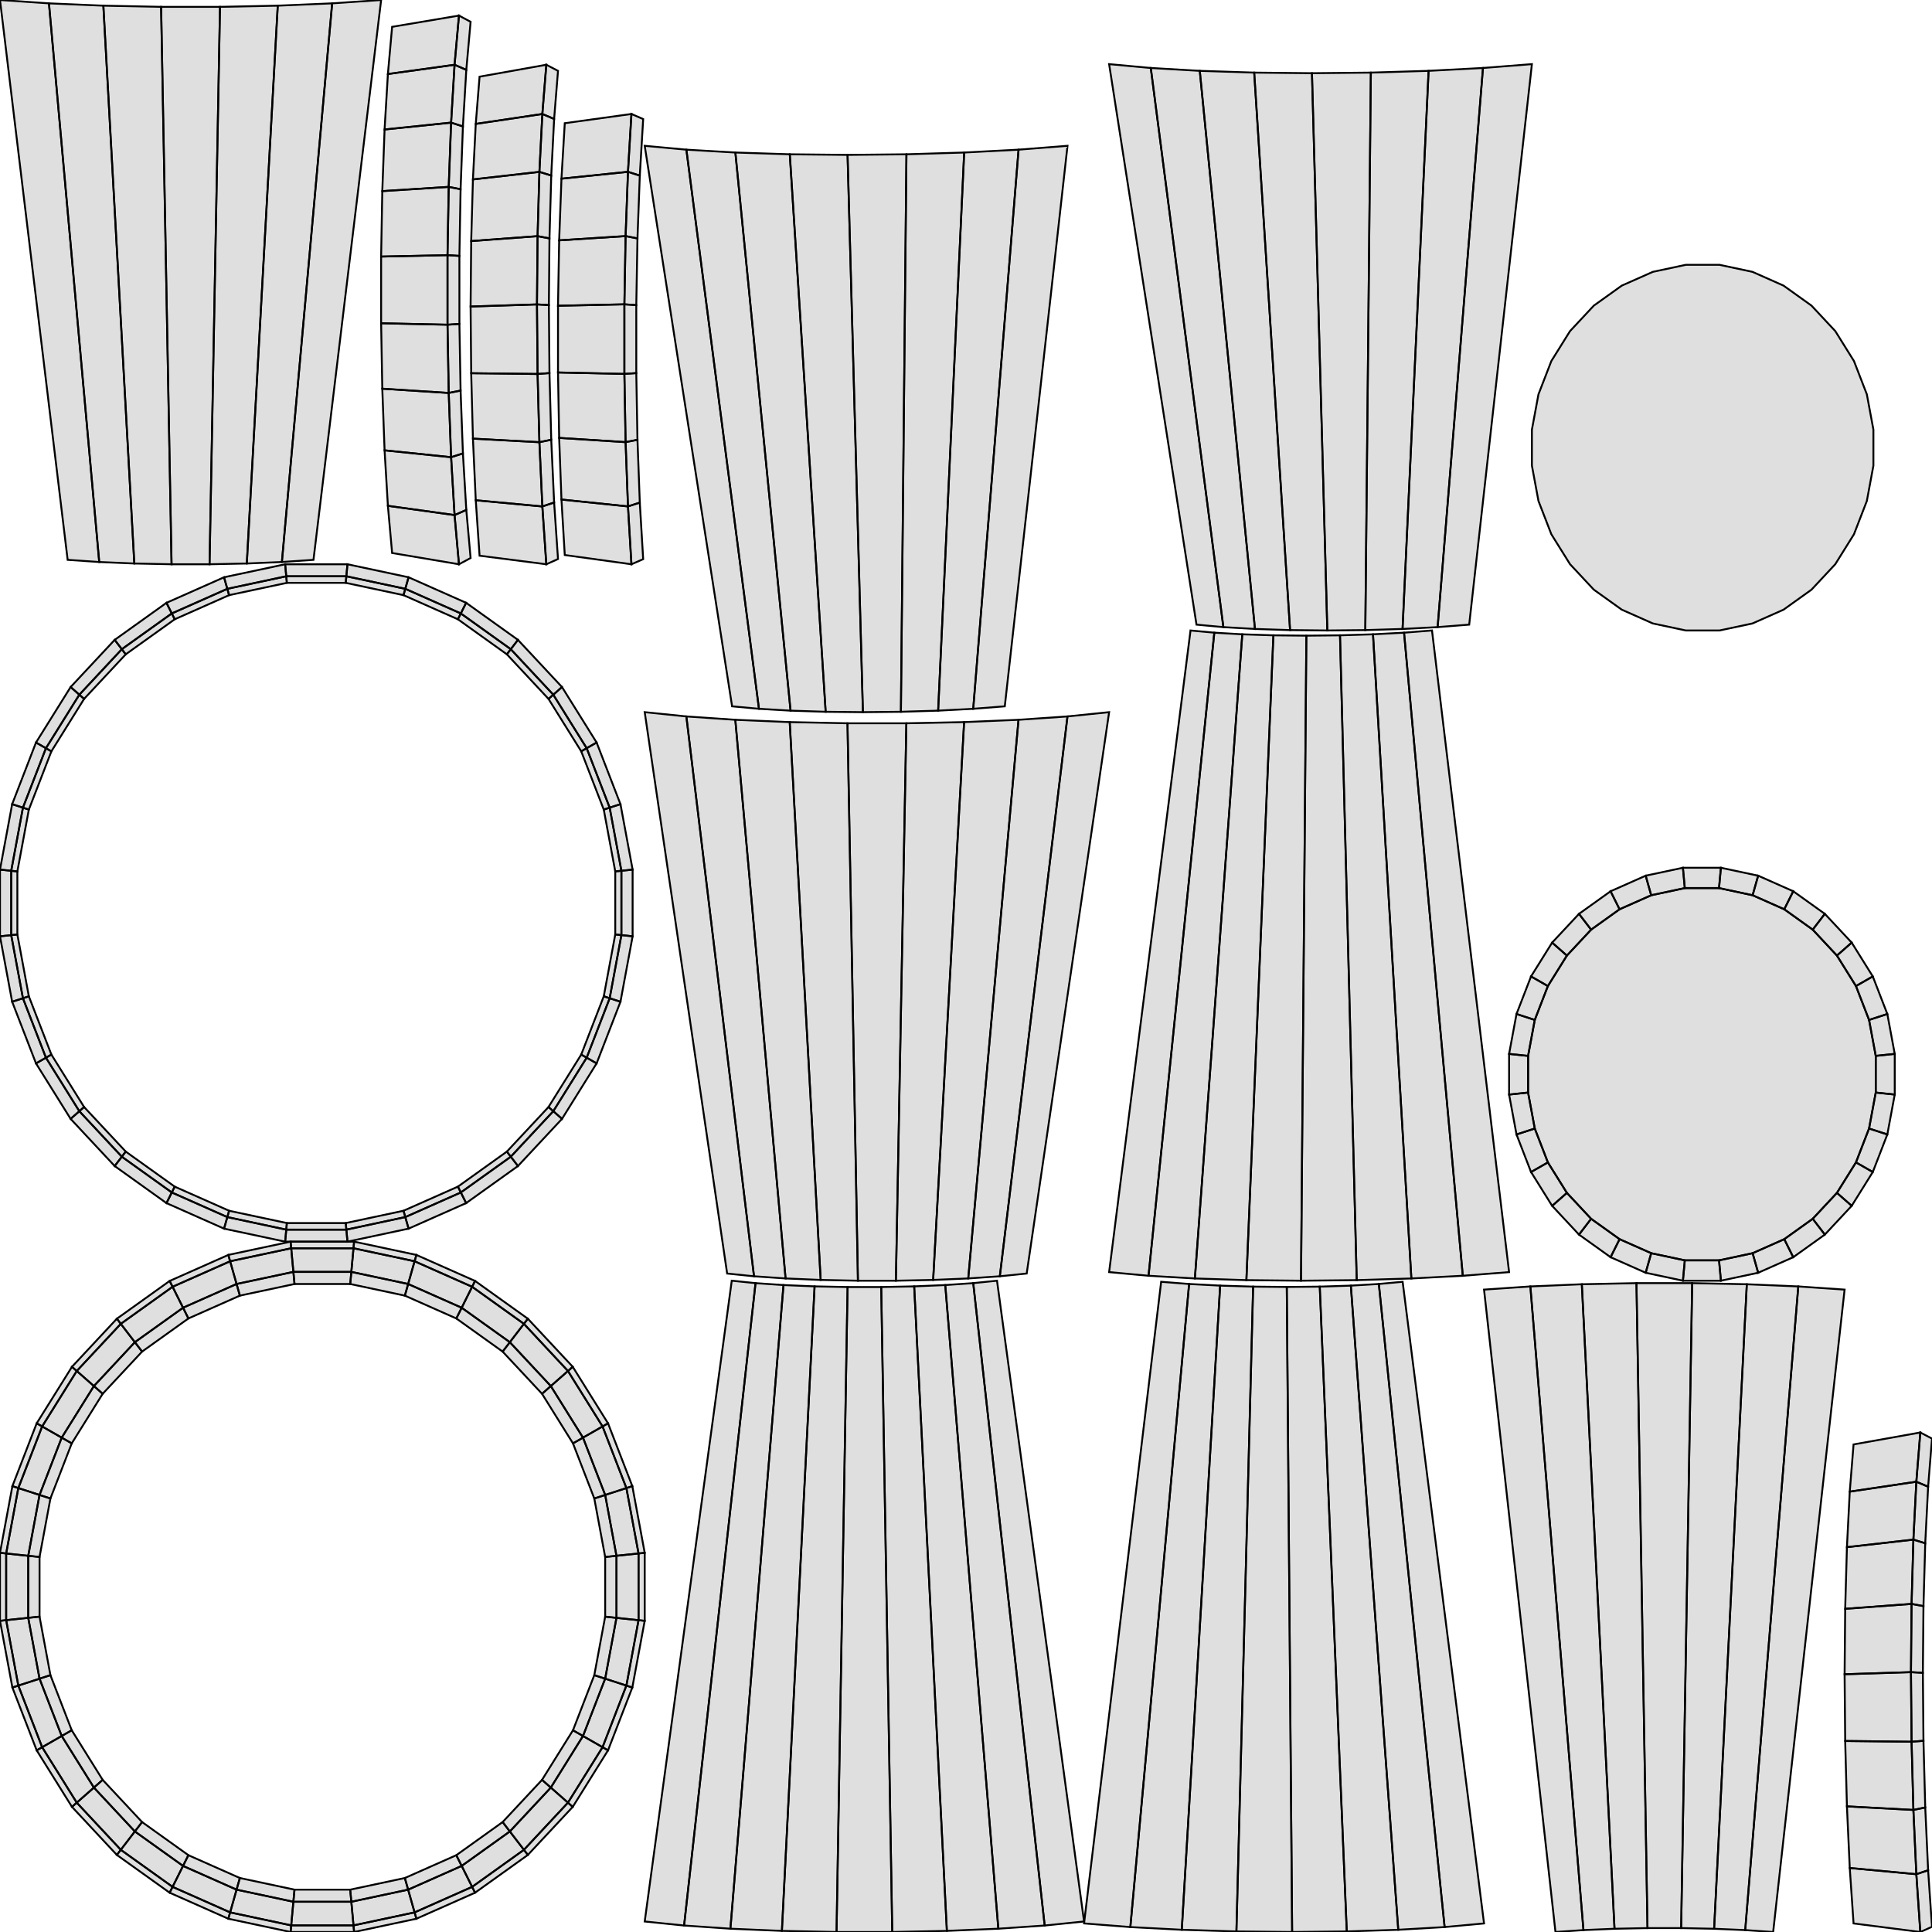 <?xml version="1.0" standalone="no"?>
<!DOCTYPE svg PUBLIC "-//W3C//DTD SVG 1.1//EN" 
  "http://www.w3.org/Graphics/SVG/1.1/DTD/svg11.dtd">
<svg width="1024" height="1024" viewBox="0 0 1024 1024"
     xmlns="http://www.w3.org/2000/svg" version="1.1">
<desc>'flowerpot.blend', Cylinder, (Blender 2.71 (sub 0))</desc>
<polygon stroke="black" stroke-width="1" fill="grey" fill-opacity="0.25" points="363.780,379.727 399.636,676.455 416.374,677.602 389.731,381.505 " />
<polygon stroke="black" stroke-width="1" fill="grey" fill-opacity="0.25" points="449.178,383.355 454.718,678.795 474.849,678.795 480.389,383.355 " />
<polygon stroke="black" stroke-width="1" fill="grey" fill-opacity="0.25" points="480.389,383.355 474.849,678.795 494.594,678.393 511.001,382.731 " />
<polygon stroke="black" stroke-width="1" fill="grey" fill-opacity="0.25" points="511.001,382.731 494.594,678.393 513.193,677.602 539.836,381.505 " />
<polygon stroke="black" stroke-width="1" fill="grey" fill-opacity="0.25" points="539.836,381.505 513.193,677.602 529.931,676.455 565.787,379.727 " />
<polygon stroke="black" stroke-width="1" fill="grey" fill-opacity="0.25" points="565.787,379.727 529.931,676.455 544.166,674.995 587.857,377.463 " />
<polygon stroke="black" stroke-width="1" fill="grey" fill-opacity="0.25" points="0.000,0.000 35.856,296.728 52.594,297.876 25.951,1.779 " />
<polygon stroke="black" stroke-width="1" fill="grey" fill-opacity="0.25" points="25.951,1.779 52.594,297.876 71.193,298.666 54.786,3.004 " />
<polygon stroke="black" stroke-width="1" fill="grey" fill-opacity="0.25" points="54.786,3.004 71.193,298.666 90.938,299.069 85.398,3.629 " />
<polygon stroke="black" stroke-width="1" fill="grey" fill-opacity="0.25" points="85.398,3.629 90.938,299.069 111.069,299.069 116.609,3.629 " />
<polygon stroke="black" stroke-width="1" fill="grey" fill-opacity="0.25" points="116.609,3.629 111.069,299.069 130.814,298.666 147.220,3.004 " />
<polygon stroke="black" stroke-width="1" fill="grey" fill-opacity="0.25" points="147.220,3.004 130.814,298.666 149.413,297.876 176.056,1.779 " />
<polygon stroke="black" stroke-width="1" fill="grey" fill-opacity="0.25" points="176.056,1.779 149.413,297.876 166.151,296.728 202.007,0.000 " />
<polygon stroke="black" stroke-width="1" fill="grey" fill-opacity="0.25" points="341.711,77.285 388.021,374.362 402.268,375.679 363.799,79.326 " />
<polygon stroke="black" stroke-width="1" fill="grey" fill-opacity="0.25" points="363.799,79.326 402.268,375.679 419.016,376.657 389.765,80.842 " />
<polygon stroke="black" stroke-width="1" fill="grey" fill-opacity="0.25" points="389.765,80.842 419.016,376.657 437.621,377.259 418.610,81.776 " />
<polygon stroke="black" stroke-width="1" fill="grey" fill-opacity="0.25" points="418.610,81.776 437.621,377.259 457.368,377.463 449.225,82.091 " />
<polygon stroke="black" stroke-width="1" fill="grey" fill-opacity="0.25" points="449.225,82.091 457.368,377.463 477.499,377.259 480.435,81.776 " />
<polygon stroke="black" stroke-width="1" fill="grey" fill-opacity="0.25" points="480.435,81.776 477.499,377.259 497.239,376.657 511.040,80.842 " />
<polygon stroke="black" stroke-width="1" fill="grey" fill-opacity="0.25" points="511.040,80.842 497.239,376.657 515.830,375.679 539.863,79.326 " />
<polygon stroke="black" stroke-width="1" fill="grey" fill-opacity="0.25" points="539.863,79.326 515.830,375.679 532.558,374.362 565.797,77.285 " />
<polygon stroke="black" stroke-width="1" fill="grey" fill-opacity="0.25" points="587.857,33.990 634.167,331.067 648.414,332.383 609.945,36.031 " />
<polygon stroke="black" stroke-width="1" fill="grey" fill-opacity="0.25" points="609.945,36.031 648.414,332.383 665.162,333.362 635.911,37.547 " />
<polygon stroke="black" stroke-width="1" fill="grey" fill-opacity="0.25" points="635.911,37.547 665.162,333.362 683.767,333.964 664.756,38.481 " />
<polygon stroke="black" stroke-width="1" fill="grey" fill-opacity="0.25" points="664.756,38.481 683.767,333.964 703.514,334.167 695.371,38.796 " />
<polygon stroke="black" stroke-width="1" fill="grey" fill-opacity="0.25" points="695.371,38.796 703.514,334.167 723.645,333.964 726.581,38.481 " />
<polygon stroke="black" stroke-width="1" fill="grey" fill-opacity="0.25" points="726.581,38.481 723.645,333.964 743.385,333.362 757.186,37.547 " />
<polygon stroke="black" stroke-width="1" fill="grey" fill-opacity="0.25" points="757.186,37.547 743.385,333.362 761.976,332.383 786.009,36.031 " />
<polygon stroke="black" stroke-width="1" fill="grey" fill-opacity="0.25" points="786.009,36.031 761.976,332.383 778.704,331.067 811.943,33.990 " />
<polygon stroke="black" stroke-width="1" fill="grey" fill-opacity="0.25" points="341.711,377.463 385.401,674.995 399.636,676.455 363.780,379.727 " />
<polygon stroke="black" stroke-width="1" fill="grey" fill-opacity="0.25" points="418.567,382.731 434.973,678.392 454.718,678.795 449.178,383.355 " />
<polygon stroke="black" stroke-width="1" fill="grey" fill-opacity="0.25" points="928.925,664.228 945.692,656.791 960.783,645.994 973.616,632.253 983.699,616.094 990.644,598.140 994.185,579.080 994.185,559.646 990.644,540.586 983.699,522.631 973.616,506.473 960.783,492.731 945.692,481.934 928.925,474.497 911.125,470.706 892.976,470.706 875.175,474.497 858.408,481.934 843.318,492.731 830.484,506.473 820.401,522.631 813.456,540.586 809.915,559.646 809.915,579.080 813.456,598.140 820.401,616.094 830.484,632.253 843.318,645.994 858.408,656.791 875.175,664.228 892.976,668.019 911.125,668.019 " />
<polygon stroke="black" stroke-width="1" fill="grey" fill-opacity="0.25" points="341.711,1018.425 362.589,1020.567 400.453,680.089 387.847,678.795 " />
<polygon stroke="black" stroke-width="1" fill="grey" fill-opacity="0.25" points="332.006,893.396 338.447,858.725 326.740,857.491 320.749,889.739 " />
<polygon stroke="black" stroke-width="1" fill="grey" fill-opacity="0.25" points="867.359,680.088 838.399,680.679 855.725,1022.284 873.209,1021.927 " />
<polygon stroke="black" stroke-width="1" fill="grey" fill-opacity="0.25" points="362.589,1020.567 387.140,1022.250 415.275,681.104 400.453,680.089 " />
<polygon stroke="black" stroke-width="1" fill="grey" fill-opacity="0.25" points="599.109,1021.384 626.377,1022.818 646.712,681.404 630.249,680.538 " />
<polygon stroke="black" stroke-width="1" fill="grey" fill-opacity="0.25" points="587.857,674.248 608.753,676.179 643.615,335.333 630.999,334.167 " />
<polygon stroke="black" stroke-width="1" fill="grey" fill-opacity="0.25" points="684.856,1024.000 713.820,1023.702 699.505,681.937 682.018,682.117 " />
<polygon stroke="black" stroke-width="1" fill="grey" fill-opacity="0.25" points="660.606,678.497 689.570,678.795 692.408,336.913 674.921,336.733 " />
<polygon stroke="black" stroke-width="1" fill="grey" fill-opacity="0.25" points="472.906,1024.000 501.866,1023.409 484.540,681.804 467.056,682.161 " />
<polygon stroke="black" stroke-width="1" fill="grey" fill-opacity="0.25" points="765.673,1021.383 786.569,1019.453 743.427,679.372 730.811,680.538 " />
<polygon stroke="black" stroke-width="1" fill="grey" fill-opacity="0.25" points="748.049,677.614 775.317,676.179 744.177,335.333 727.714,336.199 " />
<polygon stroke="black" stroke-width="1" fill="grey" fill-opacity="0.25" points="925.846,680.679 896.886,680.088 891.036,1021.927 908.520,1022.284 " />
<polygon stroke="black" stroke-width="1" fill="grey" fill-opacity="0.25" points="553.696,1020.567 574.575,1018.425 528.438,678.795 515.833,680.089 " />
<polygon stroke="black" stroke-width="1" fill="grey" fill-opacity="0.25" points="838.399,680.679 811.120,681.838 839.255,1022.984 855.725,1022.284 " />
<polygon stroke="black" stroke-width="1" fill="grey" fill-opacity="0.25" points="626.377,1022.818 655.330,1023.702 664.192,681.937 646.712,681.404 " />
<polygon stroke="black" stroke-width="1" fill="grey" fill-opacity="0.25" points="608.753,676.179 633.318,677.614 658.446,336.199 643.615,335.333 " />
<polygon stroke="black" stroke-width="1" fill="grey" fill-opacity="0.25" points="713.820,1023.702 741.108,1022.818 715.980,681.404 699.505,681.937 " />
<polygon stroke="black" stroke-width="1" fill="grey" fill-opacity="0.25" points="689.570,678.795 719.096,678.497 710.234,336.733 692.408,336.913 " />
<polygon stroke="black" stroke-width="1" fill="grey" fill-opacity="0.25" points="501.866,1023.409 529.145,1022.250 501.010,681.104 484.540,681.804 " />
<polygon stroke="black" stroke-width="1" fill="grey" fill-opacity="0.25" points="977.676,683.521 953.125,681.839 924.990,1022.984 939.812,1024.000 " />
<polygon stroke="black" stroke-width="1" fill="grey" fill-opacity="0.25" points="775.317,676.179 799.852,674.248 758.990,334.167 744.177,335.333 " />
<polygon stroke="black" stroke-width="1" fill="grey" fill-opacity="0.25" points="896.886,680.088 867.359,680.088 873.209,1021.927 891.036,1021.927 " />
<polygon stroke="black" stroke-width="1" fill="grey" fill-opacity="0.25" points="574.575,1019.453 599.109,1021.384 630.249,680.538 615.436,679.372 " />
<polygon stroke="black" stroke-width="1" fill="grey" fill-opacity="0.25" points="338.447,823.376 332.006,788.706 320.749,792.362 326.740,824.611 " />
<polygon stroke="black" stroke-width="1" fill="grey" fill-opacity="0.25" points="811.120,681.838 786.569,683.521 824.432,1024.000 839.255,1022.984 " />
<polygon stroke="black" stroke-width="1" fill="grey" fill-opacity="0.25" points="655.330,1023.702 684.856,1024.000 682.018,682.117 664.192,681.937 " />
<polygon stroke="black" stroke-width="1" fill="grey" fill-opacity="0.25" points="633.318,677.614 660.606,678.497 674.921,336.733 658.446,336.199 " />
<polygon stroke="black" stroke-width="1" fill="grey" fill-opacity="0.25" points="443.379,1024.000 472.906,1024.000 467.056,682.161 449.229,682.161 " />
<polygon stroke="black" stroke-width="1" fill="grey" fill-opacity="0.25" points="741.108,1022.818 765.673,1021.383 730.811,680.538 715.980,681.404 " />
<polygon stroke="black" stroke-width="1" fill="grey" fill-opacity="0.25" points="719.096,678.497 748.049,677.614 727.714,336.199 710.234,336.733 " />
<polygon stroke="black" stroke-width="1" fill="grey" fill-opacity="0.25" points="529.145,1022.250 553.696,1020.567 515.833,680.089 501.010,681.104 " />
<polygon stroke="black" stroke-width="1" fill="grey" fill-opacity="0.25" points="953.125,681.839 925.846,680.679 908.520,1022.284 924.990,1022.984 " />
<polygon stroke="black" stroke-width="1" fill="grey" fill-opacity="0.25" points="815.421,208.996 811.943,227.718 811.943,246.806 815.421,265.528 822.243,283.164 832.147,299.035 844.753,312.533 859.575,323.138 876.045,330.443 893.529,334.167 911.356,334.167 928.841,330.443 945.310,323.138 960.133,312.533 972.738,299.035 982.642,283.164 989.464,265.528 992.942,246.806 992.942,227.717 989.464,208.996 982.642,191.360 972.738,175.488 960.133,161.990 945.310,151.385 928.840,144.080 911.356,140.356 893.529,140.356 876.045,144.081 859.575,151.385 844.753,161.991 832.147,175.488 822.243,191.360 " />
<polygon stroke="black" stroke-width="1" fill="grey" fill-opacity="0.25" points="40.678,955.446 64.022,980.442 71.485,970.705 49.772,947.455 " />
<polygon stroke="black" stroke-width="1" fill="grey" fill-opacity="0.25" points="154.349,661.596 121.971,668.492 125.386,680.547 155.502,674.132 " />
<polygon stroke="black" stroke-width="1" fill="grey" fill-opacity="0.25" points="301.032,955.446 319.373,926.054 308.998,920.116 291.939,947.455 " />
<polygon stroke="black" stroke-width="1" fill="grey" fill-opacity="0.25" points="9.704,893.396 22.338,926.054 32.712,920.116 20.961,889.739 " />
<polygon stroke="black" stroke-width="1" fill="grey" fill-opacity="0.25" points="219.740,668.493 187.362,661.596 186.209,674.132 216.325,680.547 " />
<polygon stroke="black" stroke-width="1" fill="grey" fill-opacity="0.25" points="250.240,1000.081 277.689,980.442 270.226,970.705 244.694,988.972 " />
<polygon stroke="black" stroke-width="1" fill="grey" fill-opacity="0.25" points="277.689,701.659 250.240,682.020 244.695,693.129 270.226,711.397 " />
<polygon stroke="black" stroke-width="1" fill="grey" fill-opacity="0.25" points="3.264,823.376 3.264,858.725 14.971,857.491 14.971,824.611 " />
<polygon stroke="black" stroke-width="1" fill="grey" fill-opacity="0.25" points="187.362,1020.505 219.740,1013.609 216.325,1001.555 186.209,1007.969 " />
<polygon stroke="black" stroke-width="1" fill="grey" fill-opacity="0.25" points="319.373,756.047 301.032,726.655 291.939,734.646 308.998,761.985 " />
<polygon stroke="black" stroke-width="1" fill="grey" fill-opacity="0.25" points="22.338,756.047 9.704,788.706 20.962,792.362 32.712,761.985 " />
<polygon stroke="black" stroke-width="1" fill="grey" fill-opacity="0.25" points="121.971,1013.609 154.349,1020.505 155.502,1007.969 125.386,1001.555 " />
<polygon stroke="black" stroke-width="1" fill="grey" fill-opacity="0.25" points="338.447,858.725 338.447,823.376 326.740,824.611 326.740,857.491 " />
<polygon stroke="black" stroke-width="1" fill="grey" fill-opacity="0.25" points="64.022,701.659 40.679,726.655 49.772,734.646 71.485,711.396 " />
<polygon stroke="black" stroke-width="1" fill="grey" fill-opacity="0.25" points="414.419,1023.409 443.379,1024.000 449.229,682.161 431.745,681.804 " />
<polygon stroke="black" stroke-width="1" fill="grey" fill-opacity="0.25" points="64.022,980.442 91.471,1000.081 97.016,988.972 71.485,970.705 " />
<polygon stroke="black" stroke-width="1" fill="grey" fill-opacity="0.25" points="121.971,668.492 91.471,682.020 97.017,693.129 125.386,680.547 " />
<polygon stroke="black" stroke-width="1" fill="grey" fill-opacity="0.25" points="319.373,926.054 332.006,893.396 320.749,889.739 308.998,920.116 " />
<polygon stroke="black" stroke-width="1" fill="grey" fill-opacity="0.25" points="22.338,926.054 40.678,955.446 49.772,947.455 32.712,920.116 " />
<polygon stroke="black" stroke-width="1" fill="grey" fill-opacity="0.25" points="187.362,661.596 154.349,661.596 155.502,674.132 186.209,674.132 " />
<polygon stroke="black" stroke-width="1" fill="grey" fill-opacity="0.25" points="277.689,980.442 301.032,955.446 291.939,947.455 270.226,970.705 " />
<polygon stroke="black" stroke-width="1" fill="grey" fill-opacity="0.25" points="3.264,858.725 9.704,893.396 20.961,889.739 14.971,857.491 " />
<polygon stroke="black" stroke-width="1" fill="grey" fill-opacity="0.25" points="250.240,682.020 219.740,668.493 216.325,680.547 244.695,693.129 " />
<polygon stroke="black" stroke-width="1" fill="grey" fill-opacity="0.25" points="219.740,1013.609 250.240,1000.081 244.694,988.972 216.325,1001.555 " />
<polygon stroke="black" stroke-width="1" fill="grey" fill-opacity="0.25" points="301.032,726.655 277.689,701.659 270.226,711.397 291.939,734.646 " />
<polygon stroke="black" stroke-width="1" fill="grey" fill-opacity="0.25" points="9.704,788.706 3.264,823.376 14.971,824.611 20.962,792.362 " />
<polygon stroke="black" stroke-width="1" fill="grey" fill-opacity="0.25" points="154.349,1020.505 187.362,1020.505 186.209,1007.969 155.502,1007.969 " />
<polygon stroke="black" stroke-width="1" fill="grey" fill-opacity="0.25" points="332.006,788.706 319.373,756.047 308.998,761.985 320.749,792.362 " />
<polygon stroke="black" stroke-width="1" fill="grey" fill-opacity="0.25" points="40.679,726.655 22.338,756.047 32.712,761.985 49.772,734.646 " />
<polygon stroke="black" stroke-width="1" fill="grey" fill-opacity="0.25" points="91.471,1000.081 121.971,1013.609 125.386,1001.555 97.016,988.972 " />
<polygon stroke="black" stroke-width="1" fill="grey" fill-opacity="0.25" points="91.471,682.020 64.022,701.659 71.485,711.396 97.017,693.129 " />
<polygon stroke="black" stroke-width="1" fill="grey" fill-opacity="0.25" points="219.740,668.493 250.240,682.020 251.786,678.923 220.692,665.132 " />
<polygon stroke="black" stroke-width="1" fill="grey" fill-opacity="0.25" points="334.679,60.407 299.339,65.303 297.582,94.705 332.846,91.067 " />
<polygon stroke="black" stroke-width="1" fill="grey" fill-opacity="0.25" points="301.032,955.446 277.689,980.442 279.769,983.157 303.567,957.674 " />
<polygon stroke="black" stroke-width="1" fill="grey" fill-opacity="0.25" points="237.193,135.226 202.007,135.983 202.007,171.344 237.193,172.101 " />
<polygon stroke="black" stroke-width="1" fill="grey" fill-opacity="0.25" points="22.338,756.047 40.679,726.655 38.143,724.427 19.445,754.392 " />
<polygon stroke="black" stroke-width="1" fill="grey" fill-opacity="0.25" points="40.678,955.446 22.338,926.054 19.445,927.710 38.143,957.674 " />
<polygon stroke="black" stroke-width="1" fill="grey" fill-opacity="0.25" points="287.457,268.429 252.163,265.147 254.179,294.530 289.560,299.069 " />
<polygon stroke="black" stroke-width="1" fill="grey" fill-opacity="0.25" points="285.894,91.095 250.664,95.089 249.741,127.770 284.932,125.173 " />
<polygon stroke="black" stroke-width="1" fill="grey" fill-opacity="0.25" points="277.689,701.659 301.032,726.655 303.567,724.427 279.769,698.945 " />
<polygon stroke="black" stroke-width="1" fill="grey" fill-opacity="0.25" points="1013.178,923.148 977.987,922.747 978.910,957.422 1014.141,959.306 " />
<polygon stroke="black" stroke-width="1" fill="grey" fill-opacity="0.25" points="250.240,1000.081 219.740,1013.609 220.692,1016.969 251.786,1003.178 " />
<polygon stroke="black" stroke-width="1" fill="grey" fill-opacity="0.25" points="1017.806,759.252 982.425,765.575 980.409,790.601 1015.703,785.348 " />
<polygon stroke="black" stroke-width="1" fill="grey" fill-opacity="0.25" points="64.022,701.659 91.471,682.020 89.925,678.923 61.942,698.945 " />
<polygon stroke="black" stroke-width="1" fill="grey" fill-opacity="0.25" points="331.583,125.134 296.371,127.375 295.754,162.057 330.940,161.301 " />
<polygon stroke="black" stroke-width="1" fill="grey" fill-opacity="0.25" points="237.836,208.267 202.624,206.026 203.835,238.696 239.099,242.335 " />
<polygon stroke="black" stroke-width="1" fill="grey" fill-opacity="0.25" points="22.338,926.054 9.704,893.396 6.566,894.415 19.445,927.710 " />
<polygon stroke="black" stroke-width="1" fill="grey" fill-opacity="0.25" points="301.032,726.655 319.373,756.047 322.265,754.392 303.567,724.427 " />
<polygon stroke="black" stroke-width="1" fill="grey" fill-opacity="0.25" points="332.006,788.706 338.447,823.376 341.711,823.032 335.145,787.687 " />
<polygon stroke="black" stroke-width="1" fill="grey" fill-opacity="0.25" points="219.740,1013.609 187.362,1020.505 187.683,1024.000 220.692,1016.969 " />
<polygon stroke="black" stroke-width="1" fill="grey" fill-opacity="0.25" points="91.471,682.020 121.971,668.492 121.019,665.132 89.925,678.923 " />
<polygon stroke="black" stroke-width="1" fill="grey" fill-opacity="0.25" points="284.607,161.344 249.430,162.456 249.741,197.816 284.932,198.217 " />
<polygon stroke="black" stroke-width="1" fill="grey" fill-opacity="0.25" points="1015.703,993.360 980.409,990.078 982.425,1019.461 1017.806,1024.000 " />
<polygon stroke="black" stroke-width="1" fill="grey" fill-opacity="0.25" points="92.597,328.233 121.432,315.443 120.480,312.083 91.051,325.136 " />
<polygon stroke="black" stroke-width="1" fill="grey" fill-opacity="0.25" points="1014.141,816.026 978.910,820.020 977.987,852.701 1013.178,850.105 " />
<polygon stroke="black" stroke-width="1" fill="grey" fill-opacity="0.25" points="9.704,893.396 3.264,858.725 0.000,859.069 6.566,894.415 " />
<polygon stroke="black" stroke-width="1" fill="grey" fill-opacity="0.25" points="239.099,64.993 203.835,68.631 202.624,101.301 237.836,99.060 " />
<polygon stroke="black" stroke-width="1" fill="grey" fill-opacity="0.25" points="330.940,198.175 295.754,197.419 296.371,232.101 331.583,234.341 " />
<polygon stroke="black" stroke-width="1" fill="grey" fill-opacity="0.25" points="240.932,272.995 205.592,268.098 207.830,293.103 243.264,299.069 " />
<polygon stroke="black" stroke-width="1" fill="grey" fill-opacity="0.25" points="187.362,1020.505 154.349,1020.505 154.028,1024.000 187.683,1024.000 " />
<polygon stroke="black" stroke-width="1" fill="grey" fill-opacity="0.25" points="121.971,668.492 154.349,661.596 154.028,658.101 121.019,665.132 " />
<polygon stroke="black" stroke-width="1" fill="grey" fill-opacity="0.25" points="237.836,99.060 202.624,101.301 202.007,135.983 237.193,135.226 " />
<polygon stroke="black" stroke-width="1" fill="grey" fill-opacity="0.25" points="44.576,370.432 66.646,346.800 64.565,344.086 42.041,368.204 " />
<polygon stroke="black" stroke-width="1" fill="grey" fill-opacity="0.25" points="121.432,315.443 152.044,308.923 151.722,305.429 120.480,312.083 " />
<polygon stroke="black" stroke-width="1" fill="grey" fill-opacity="0.25" points="250.240,682.020 277.689,701.659 279.769,698.945 251.786,678.923 " />
<polygon stroke="black" stroke-width="1" fill="grey" fill-opacity="0.25" points="152.044,308.923 183.255,308.923 183.576,305.429 151.722,305.429 " />
<polygon stroke="black" stroke-width="1" fill="grey" fill-opacity="0.25" points="183.255,308.923 213.866,315.443 214.818,312.083 183.576,305.429 " />
<polygon stroke="black" stroke-width="1" fill="grey" fill-opacity="0.25" points="213.866,315.443 242.701,328.233 244.247,325.136 214.818,312.083 " />
<polygon stroke="black" stroke-width="1" fill="grey" fill-opacity="0.25" points="242.701,328.233 268.653,346.800 270.733,344.086 244.247,325.136 " />
<polygon stroke="black" stroke-width="1" fill="grey" fill-opacity="0.25" points="290.722,370.432 308.062,398.220 310.955,396.565 293.257,368.204 " />
<polygon stroke="black" stroke-width="1" fill="grey" fill-opacity="0.25" points="308.062,398.220 320.006,429.097 323.145,428.077 310.955,396.565 " />
<polygon stroke="black" stroke-width="1" fill="grey" fill-opacity="0.25" points="40.679,726.655 64.022,701.659 61.942,698.945 38.143,724.427 " />
<polygon stroke="black" stroke-width="1" fill="grey" fill-opacity="0.25" points="320.006,429.097 326.095,461.875 329.359,461.531 323.145,428.077 " />
<polygon stroke="black" stroke-width="1" fill="grey" fill-opacity="0.25" points="326.095,461.875 326.095,495.295 329.359,495.640 329.359,461.531 " />
<polygon stroke="black" stroke-width="1" fill="grey" fill-opacity="0.25" points="326.095,495.295 320.006,528.074 323.145,529.093 329.359,495.640 " />
<polygon stroke="black" stroke-width="1" fill="grey" fill-opacity="0.25" points="320.006,528.074 308.062,558.950 310.955,560.605 323.145,529.093 " />
<polygon stroke="black" stroke-width="1" fill="grey" fill-opacity="0.25" points="308.062,558.950 290.722,586.738 293.257,588.966 310.955,560.605 " />
<polygon stroke="black" stroke-width="1" fill="grey" fill-opacity="0.25" points="268.653,610.370 242.701,628.937 244.247,632.034 270.733,613.085 " />
<polygon stroke="black" stroke-width="1" fill="grey" fill-opacity="0.25" points="242.701,628.937 213.866,641.727 214.818,645.087 244.247,632.034 " />
<polygon stroke="black" stroke-width="1" fill="grey" fill-opacity="0.25" points="64.022,980.442 40.678,955.446 38.143,957.674 61.941,983.157 " />
<polygon stroke="black" stroke-width="1" fill="grey" fill-opacity="0.25" points="213.866,641.727 183.255,648.247 183.576,651.742 214.818,645.087 " />
<polygon stroke="black" stroke-width="1" fill="grey" fill-opacity="0.25" points="183.255,648.247 152.044,648.247 151.722,651.742 183.576,651.742 " />
<polygon stroke="black" stroke-width="1" fill="grey" fill-opacity="0.25" points="152.044,648.247 121.432,641.727 120.480,645.087 151.722,651.742 " />
<polygon stroke="black" stroke-width="1" fill="grey" fill-opacity="0.25" points="121.432,641.727 92.597,628.937 91.051,632.034 120.480,645.087 " />
<polygon stroke="black" stroke-width="1" fill="grey" fill-opacity="0.25" points="66.646,610.370 44.576,586.738 42.041,588.966 64.565,613.085 " />
<polygon stroke="black" stroke-width="1" fill="grey" fill-opacity="0.25" points="44.576,586.738 27.236,558.950 24.344,560.605 42.041,588.966 " />
<polygon stroke="black" stroke-width="1" fill="grey" fill-opacity="0.25" points="277.689,980.442 250.240,1000.081 251.786,1003.178 279.769,983.157 " />
<polygon stroke="black" stroke-width="1" fill="grey" fill-opacity="0.25" points="27.236,558.950 15.292,528.074 12.154,529.093 24.344,560.605 " />
<polygon stroke="black" stroke-width="1" fill="grey" fill-opacity="0.25" points="15.292,528.074 9.203,495.295 5.939,495.639 12.154,529.093 " />
<polygon stroke="black" stroke-width="1" fill="grey" fill-opacity="0.25" points="9.203,495.295 9.203,461.875 5.939,461.531 5.939,495.639 " />
<polygon stroke="black" stroke-width="1" fill="grey" fill-opacity="0.25" points="9.203,461.875 15.292,429.096 12.154,428.077 5.939,461.531 " />
<polygon stroke="black" stroke-width="1" fill="grey" fill-opacity="0.25" points="15.292,429.096 27.236,398.220 24.344,396.565 12.154,428.077 " />
<polygon stroke="black" stroke-width="1" fill="grey" fill-opacity="0.25" points="319.373,756.047 332.006,788.706 335.145,787.687 322.265,754.392 " />
<polygon stroke="black" stroke-width="1" fill="grey" fill-opacity="0.25" points="240.932,34.333 205.593,39.229 203.835,68.631 239.099,64.993 " />
<polygon stroke="black" stroke-width="1" fill="grey" fill-opacity="0.25" points="331.583,234.341 296.371,232.101 297.582,264.771 332.846,268.409 " />
<polygon stroke="black" stroke-width="1" fill="grey" fill-opacity="0.25" points="91.471,1000.081 64.022,980.442 61.941,983.157 89.925,1003.178 " />
<polygon stroke="black" stroke-width="1" fill="grey" fill-opacity="0.25" points="1013.178,850.105 977.987,852.701 977.676,887.387 1012.853,886.275 " />
<polygon stroke="black" stroke-width="1" fill="grey" fill-opacity="0.25" points="289.560,34.321 254.179,40.644 252.163,65.670 287.457,60.417 " />
<polygon stroke="black" stroke-width="1" fill="grey" fill-opacity="0.25" points="284.932,198.217 249.741,197.816 250.664,232.491 285.894,234.375 " />
<polygon stroke="black" stroke-width="1" fill="grey" fill-opacity="0.25" points="9.704,788.706 22.338,756.047 19.445,754.392 6.566,787.686 " />
<polygon stroke="black" stroke-width="1" fill="grey" fill-opacity="0.25" points="319.373,926.054 301.032,955.446 303.567,957.674 322.265,927.710 " />
<polygon stroke="black" stroke-width="1" fill="grey" fill-opacity="0.25" points="187.362,661.596 219.740,668.493 220.692,665.132 187.683,658.101 " />
<polygon stroke="black" stroke-width="1" fill="grey" fill-opacity="0.25" points="121.971,1013.609 91.471,1000.081 89.925,1003.178 121.019,1016.969 " />
<polygon stroke="black" stroke-width="1" fill="grey" fill-opacity="0.25" points="239.099,242.335 203.835,238.696 205.592,268.098 240.932,272.995 " />
<polygon stroke="black" stroke-width="1" fill="grey" fill-opacity="0.25" points="330.940,161.301 295.754,162.057 295.754,197.419 330.940,198.175 " />
<polygon stroke="black" stroke-width="1" fill="grey" fill-opacity="0.25" points="3.264,823.376 9.704,788.706 6.566,787.686 0.000,823.032 " />
<polygon stroke="black" stroke-width="1" fill="grey" fill-opacity="0.25" points="1015.703,785.348 980.409,790.601 978.910,820.020 1014.141,816.026 " />
<polygon stroke="black" stroke-width="1" fill="grey" fill-opacity="0.25" points="332.006,893.396 319.373,926.054 322.265,927.710 335.145,894.415 " />
<polygon stroke="black" stroke-width="1" fill="grey" fill-opacity="0.25" points="1014.141,959.306 978.910,957.422 980.409,990.078 1015.703,993.360 " />
<polygon stroke="black" stroke-width="1" fill="grey" fill-opacity="0.25" points="154.349,661.596 187.362,661.596 187.683,658.101 154.028,658.101 " />
<polygon stroke="black" stroke-width="1" fill="grey" fill-opacity="0.25" points="284.932,125.173 249.741,127.770 249.430,162.456 284.607,161.344 " />
<polygon stroke="black" stroke-width="1" fill="grey" fill-opacity="0.25" points="154.349,1020.505 121.971,1013.609 121.019,1016.969 154.028,1024.000 " />
<polygon stroke="black" stroke-width="1" fill="grey" fill-opacity="0.25" points="243.264,8.258 207.830,14.224 205.593,39.229 240.932,34.333 " />
<polygon stroke="black" stroke-width="1" fill="grey" fill-opacity="0.25" points="3.264,858.725 3.264,823.376 0.000,823.032 0.000,859.069 " />
<polygon stroke="black" stroke-width="1" fill="grey" fill-opacity="0.25" points="237.193,172.101 202.007,171.344 202.624,206.026 237.836,208.267 " />
<polygon stroke="black" stroke-width="1" fill="grey" fill-opacity="0.25" points="338.447,858.725 332.006,893.396 335.145,894.415 341.711,859.070 " />
<polygon stroke="black" stroke-width="1" fill="grey" fill-opacity="0.25" points="332.846,91.067 297.582,94.705 296.371,127.375 331.583,125.134 " />
<polygon stroke="black" stroke-width="1" fill="grey" fill-opacity="0.25" points="268.653,346.800 290.722,370.432 293.257,368.204 270.733,344.086 " />
<polygon stroke="black" stroke-width="1" fill="grey" fill-opacity="0.25" points="332.846,268.409 297.582,264.771 299.339,294.173 334.679,299.069 " />
<polygon stroke="black" stroke-width="1" fill="grey" fill-opacity="0.25" points="92.597,628.937 66.646,610.370 64.565,613.085 91.051,632.034 " />
<polygon stroke="black" stroke-width="1" fill="grey" fill-opacity="0.25" points="1012.853,886.275 977.676,887.387 977.987,922.747 1013.178,923.148 " />
<polygon stroke="black" stroke-width="1" fill="grey" fill-opacity="0.25" points="287.457,60.417 252.163,65.670 250.664,95.089 285.894,91.095 " />
<polygon stroke="black" stroke-width="1" fill="grey" fill-opacity="0.25" points="285.894,234.375 250.664,232.491 252.163,265.147 287.457,268.429 " />
<polygon stroke="black" stroke-width="1" fill="grey" fill-opacity="0.25" points="290.722,586.738 268.653,610.370 270.733,613.085 293.257,588.966 " />
<polygon stroke="black" stroke-width="1" fill="grey" fill-opacity="0.25" points="27.236,398.220 44.576,370.432 42.041,368.204 24.344,396.565 " />
<polygon stroke="black" stroke-width="1" fill="grey" fill-opacity="0.25" points="64.565,344.086 91.051,325.136 88.237,319.500 60.779,339.146 " />
<polygon stroke="black" stroke-width="1" fill="grey" fill-opacity="0.25" points="91.051,325.136 120.480,312.083 118.748,305.968 88.237,319.500 " />
<polygon stroke="black" stroke-width="1" fill="grey" fill-opacity="0.25" points="120.480,312.083 151.722,305.429 151.137,299.069 118.748,305.968 " />
<polygon stroke="black" stroke-width="1" fill="grey" fill-opacity="0.25" points="151.722,305.429 183.576,305.429 184.161,299.069 151.137,299.069 " />
<polygon stroke="black" stroke-width="1" fill="grey" fill-opacity="0.25" points="183.576,305.429 214.818,312.083 216.551,305.968 184.161,299.069 " />
<polygon stroke="black" stroke-width="1" fill="grey" fill-opacity="0.25" points="214.818,312.083 244.247,325.136 247.061,319.500 216.551,305.968 " />
<polygon stroke="black" stroke-width="1" fill="grey" fill-opacity="0.25" points="244.247,325.136 270.733,344.086 274.519,339.146 247.061,319.500 " />
<polygon stroke="black" stroke-width="1" fill="grey" fill-opacity="0.25" points="270.733,344.086 293.257,368.204 297.871,364.150 274.519,339.146 " />
<polygon stroke="black" stroke-width="1" fill="grey" fill-opacity="0.25" points="293.257,368.204 310.955,396.565 316.218,393.552 297.871,364.150 " />
<polygon stroke="black" stroke-width="1" fill="grey" fill-opacity="0.25" points="310.955,396.565 323.145,428.077 328.856,426.222 316.218,393.552 " />
<polygon stroke="black" stroke-width="1" fill="grey" fill-opacity="0.25" points="323.145,428.077 329.359,461.531 335.298,460.904 328.856,426.222 " />
<polygon stroke="black" stroke-width="1" fill="grey" fill-opacity="0.25" points="329.359,461.531 329.359,495.640 335.298,496.266 335.298,460.904 " />
<polygon stroke="black" stroke-width="1" fill="grey" fill-opacity="0.25" points="329.359,495.640 323.145,529.093 328.856,530.948 335.298,496.266 " />
<polygon stroke="black" stroke-width="1" fill="grey" fill-opacity="0.25" points="323.145,529.093 310.955,560.605 316.218,563.618 328.856,530.948 " />
<polygon stroke="black" stroke-width="1" fill="grey" fill-opacity="0.25" points="310.955,560.605 293.257,588.966 297.871,593.020 316.218,563.618 " />
<polygon stroke="black" stroke-width="1" fill="grey" fill-opacity="0.25" points="293.257,588.966 270.733,613.085 274.519,618.025 297.871,593.020 " />
<polygon stroke="black" stroke-width="1" fill="grey" fill-opacity="0.25" points="270.733,613.085 244.247,632.034 247.061,637.670 274.519,618.025 " />
<polygon stroke="black" stroke-width="1" fill="grey" fill-opacity="0.25" points="244.247,632.034 214.818,645.087 216.551,651.203 247.061,637.670 " />
<polygon stroke="black" stroke-width="1" fill="grey" fill-opacity="0.25" points="214.818,645.087 183.576,651.742 184.161,658.101 216.551,651.203 " />
<polygon stroke="black" stroke-width="1" fill="grey" fill-opacity="0.25" points="183.576,651.742 151.722,651.742 151.137,658.101 184.161,658.101 " />
<polygon stroke="black" stroke-width="1" fill="grey" fill-opacity="0.25" points="151.722,651.742 120.480,645.087 118.748,651.203 151.137,658.101 " />
<polygon stroke="black" stroke-width="1" fill="grey" fill-opacity="0.25" points="120.480,645.087 91.051,632.034 88.237,637.670 118.748,651.203 " />
<polygon stroke="black" stroke-width="1" fill="grey" fill-opacity="0.25" points="91.051,632.034 64.565,613.085 60.779,618.024 88.237,637.670 " />
<polygon stroke="black" stroke-width="1" fill="grey" fill-opacity="0.25" points="64.565,613.085 42.041,588.966 37.428,593.020 60.779,618.024 " />
<polygon stroke="black" stroke-width="1" fill="grey" fill-opacity="0.25" points="42.041,588.966 24.344,560.605 19.080,563.618 37.428,593.020 " />
<polygon stroke="black" stroke-width="1" fill="grey" fill-opacity="0.25" points="24.344,560.605 12.154,529.093 6.443,530.948 19.080,563.618 " />
<polygon stroke="black" stroke-width="1" fill="grey" fill-opacity="0.25" points="12.154,529.093 5.939,495.639 0.000,496.266 6.443,530.948 " />
<polygon stroke="black" stroke-width="1" fill="grey" fill-opacity="0.25" points="5.939,495.639 5.939,461.531 0.000,460.904 0.000,496.266 " />
<polygon stroke="black" stroke-width="1" fill="grey" fill-opacity="0.25" points="5.939,461.531 12.154,428.077 6.443,426.222 0.000,460.904 " />
<polygon stroke="black" stroke-width="1" fill="grey" fill-opacity="0.25" points="12.154,428.077 24.344,396.565 19.080,393.552 6.443,426.222 " />
<polygon stroke="black" stroke-width="1" fill="grey" fill-opacity="0.25" points="42.041,368.204 64.565,344.086 60.779,339.146 37.428,364.150 " />
<polygon stroke="black" stroke-width="1" fill="grey" fill-opacity="0.25" points="24.344,396.565 42.041,368.204 37.428,364.150 19.080,393.552 " />
<polygon stroke="black" stroke-width="1" fill="grey" fill-opacity="0.25" points="66.646,346.800 92.597,328.233 91.051,325.136 64.565,344.086 " />
<polygon stroke="black" stroke-width="1" fill="grey" fill-opacity="0.25" points="239.099,64.993 237.836,99.060 244.125,100.299 245.359,67.005 " />
<polygon stroke="black" stroke-width="1" fill="grey" fill-opacity="0.25" points="237.836,99.060 237.193,135.226 243.496,135.645 244.125,100.299 " />
<polygon stroke="black" stroke-width="1" fill="grey" fill-opacity="0.25" points="237.193,135.226 237.193,172.101 243.496,171.682 243.496,135.645 " />
<polygon stroke="black" stroke-width="1" fill="grey" fill-opacity="0.25" points="237.193,172.101 237.836,208.267 244.125,207.028 243.496,171.682 " />
<polygon stroke="black" stroke-width="1" fill="grey" fill-opacity="0.25" points="237.836,208.267 239.099,242.335 245.358,240.323 244.125,207.028 " />
<polygon stroke="black" stroke-width="1" fill="grey" fill-opacity="0.25" points="239.099,242.335 240.932,272.995 247.150,270.287 245.358,240.323 " />
<polygon stroke="black" stroke-width="1" fill="grey" fill-opacity="0.25" points="240.932,272.995 243.264,299.069 249.430,295.770 247.150,270.287 " />
<polygon stroke="black" stroke-width="1" fill="grey" fill-opacity="0.25" points="334.679,60.407 332.846,91.067 339.105,93.079 340.897,63.114 " />
<polygon stroke="black" stroke-width="1" fill="grey" fill-opacity="0.25" points="332.846,91.067 331.583,125.134 337.872,126.373 339.105,93.079 " />
<polygon stroke="black" stroke-width="1" fill="grey" fill-opacity="0.25" points="331.583,125.134 330.940,161.301 337.243,161.719 337.872,126.373 " />
<polygon stroke="black" stroke-width="1" fill="grey" fill-opacity="0.25" points="330.940,161.301 330.940,198.175 337.243,197.757 337.243,161.719 " />
<polygon stroke="black" stroke-width="1" fill="grey" fill-opacity="0.25" points="330.940,198.175 331.583,234.341 337.872,233.102 337.243,197.757 " />
<polygon stroke="black" stroke-width="1" fill="grey" fill-opacity="0.25" points="331.583,234.341 332.846,268.409 339.105,266.397 337.872,233.102 " />
<polygon stroke="black" stroke-width="1" fill="grey" fill-opacity="0.25" points="332.846,268.409 334.679,299.069 340.897,296.361 339.105,266.397 " />
<polygon stroke="black" stroke-width="1" fill="grey" fill-opacity="0.25" points="1017.806,759.252 1015.703,785.348 1021.945,787.993 1024.000,762.489 " />
<polygon stroke="black" stroke-width="1" fill="grey" fill-opacity="0.25" points="1015.703,785.348 1014.141,816.026 1020.418,817.974 1021.945,787.993 " />
<polygon stroke="black" stroke-width="1" fill="grey" fill-opacity="0.25" points="1014.141,816.026 1013.178,850.105 1019.477,851.280 1020.418,817.974 " />
<polygon stroke="black" stroke-width="1" fill="grey" fill-opacity="0.25" points="1013.178,850.105 1012.853,886.275 1019.160,886.630 1019.477,851.280 " />
<polygon stroke="black" stroke-width="1" fill="grey" fill-opacity="0.25" points="1012.853,886.275 1013.178,923.148 1019.477,922.666 1019.160,886.630 " />
<polygon stroke="black" stroke-width="1" fill="grey" fill-opacity="0.25" points="1013.178,923.148 1014.141,959.306 1020.418,958.004 1019.477,922.666 " />
<polygon stroke="black" stroke-width="1" fill="grey" fill-opacity="0.25" points="1014.141,959.306 1015.703,993.360 1021.945,991.285 1020.418,958.004 " />
<polygon stroke="black" stroke-width="1" fill="grey" fill-opacity="0.25" points="1015.703,993.360 1017.806,1024.000 1024.000,1021.230 1021.945,991.285 " />
<polygon stroke="black" stroke-width="1" fill="grey" fill-opacity="0.25" points="289.560,34.321 287.457,60.417 293.699,63.062 295.754,37.558 " />
<polygon stroke="black" stroke-width="1" fill="grey" fill-opacity="0.25" points="287.457,60.417 285.894,91.095 292.171,93.043 293.699,63.062 " />
<polygon stroke="black" stroke-width="1" fill="grey" fill-opacity="0.25" points="285.894,91.095 284.932,125.173 291.231,126.349 292.171,93.043 " />
<polygon stroke="black" stroke-width="1" fill="grey" fill-opacity="0.25" points="284.932,125.173 284.607,161.344 290.913,161.699 291.231,126.349 " />
<polygon stroke="black" stroke-width="1" fill="grey" fill-opacity="0.25" points="284.607,161.344 284.932,198.217 291.231,197.735 290.913,161.699 " />
<polygon stroke="black" stroke-width="1" fill="grey" fill-opacity="0.25" points="284.932,198.217 285.894,234.375 292.171,233.073 291.231,197.735 " />
<polygon stroke="black" stroke-width="1" fill="grey" fill-opacity="0.25" points="285.894,234.375 287.457,268.429 293.699,266.354 292.171,233.073 " />
<polygon stroke="black" stroke-width="1" fill="grey" fill-opacity="0.25" points="287.457,268.429 289.560,299.069 295.754,296.299 293.699,266.354 " />
<polygon stroke="black" stroke-width="1" fill="grey" fill-opacity="0.25" points="243.264,8.258 240.932,34.333 247.150,37.040 249.430,11.558 " />
<polygon stroke="black" stroke-width="1" fill="grey" fill-opacity="0.25" points="240.932,34.333 239.099,64.993 245.359,67.005 247.150,37.040 " />
<polygon stroke="black" stroke-width="1" fill="grey" fill-opacity="0.25" points="338.447,823.376 338.447,858.725 341.711,859.070 341.711,823.032 " />
<polygon stroke="black" stroke-width="1" fill="grey" fill-opacity="0.25" points="326.740,824.611 320.749,792.362 314.991,794.233 320.752,825.242 " />
<polygon stroke="black" stroke-width="1" fill="grey" fill-opacity="0.25" points="320.749,792.362 308.998,761.985 303.692,765.022 314.991,794.233 " />
<polygon stroke="black" stroke-width="1" fill="grey" fill-opacity="0.25" points="308.998,761.985 291.939,734.646 287.287,738.734 303.692,765.022 " />
<polygon stroke="black" stroke-width="1" fill="grey" fill-opacity="0.25" points="291.939,734.646 270.226,711.397 266.409,716.377 287.287,738.734 " />
<polygon stroke="black" stroke-width="1" fill="grey" fill-opacity="0.25" points="270.226,711.397 244.695,693.129 241.858,698.812 266.409,716.377 " />
<polygon stroke="black" stroke-width="1" fill="grey" fill-opacity="0.25" points="244.695,693.129 216.325,680.547 214.579,686.712 241.858,698.812 " />
<polygon stroke="black" stroke-width="1" fill="grey" fill-opacity="0.25" points="216.325,680.547 186.209,674.132 185.619,680.544 214.579,686.712 " />
<polygon stroke="black" stroke-width="1" fill="grey" fill-opacity="0.25" points="186.209,674.132 155.502,674.132 156.092,680.544 185.619,680.544 " />
<polygon stroke="black" stroke-width="1" fill="grey" fill-opacity="0.25" points="155.502,674.132 125.386,680.547 127.132,686.712 156.092,680.544 " />
<polygon stroke="black" stroke-width="1" fill="grey" fill-opacity="0.25" points="125.386,680.547 97.017,693.129 99.853,698.811 127.132,686.712 " />
<polygon stroke="black" stroke-width="1" fill="grey" fill-opacity="0.25" points="97.017,693.129 71.485,711.396 75.302,716.377 99.853,698.811 " />
<polygon stroke="black" stroke-width="1" fill="grey" fill-opacity="0.25" points="71.485,711.396 49.772,734.646 54.423,738.734 75.302,716.377 " />
<polygon stroke="black" stroke-width="1" fill="grey" fill-opacity="0.25" points="49.772,734.646 32.712,761.985 38.019,765.022 54.423,738.734 " />
<polygon stroke="black" stroke-width="1" fill="grey" fill-opacity="0.25" points="32.712,761.985 20.962,792.362 26.720,794.232 38.019,765.022 " />
<polygon stroke="black" stroke-width="1" fill="grey" fill-opacity="0.25" points="20.962,792.362 14.971,824.611 20.959,825.242 26.720,794.232 " />
<polygon stroke="black" stroke-width="1" fill="grey" fill-opacity="0.25" points="14.971,824.611 14.971,857.491 20.959,856.859 20.959,825.242 " />
<polygon stroke="black" stroke-width="1" fill="grey" fill-opacity="0.25" points="14.971,857.491 20.961,889.739 26.720,887.869 20.959,856.859 " />
<polygon stroke="black" stroke-width="1" fill="grey" fill-opacity="0.25" points="20.961,889.739 32.712,920.116 38.019,917.079 26.720,887.869 " />
<polygon stroke="black" stroke-width="1" fill="grey" fill-opacity="0.25" points="32.712,920.116 49.772,947.455 54.423,943.368 38.019,917.079 " />
<polygon stroke="black" stroke-width="1" fill="grey" fill-opacity="0.25" points="49.772,947.455 71.485,970.705 75.302,965.724 54.423,943.368 " />
<polygon stroke="black" stroke-width="1" fill="grey" fill-opacity="0.25" points="71.485,970.705 97.016,988.972 99.853,983.290 75.302,965.724 " />
<polygon stroke="black" stroke-width="1" fill="grey" fill-opacity="0.25" points="97.016,988.972 125.386,1001.555 127.132,995.389 99.853,983.290 " />
<polygon stroke="black" stroke-width="1" fill="grey" fill-opacity="0.25" points="125.386,1001.555 155.502,1007.969 156.092,1001.557 127.132,995.389 " />
<polygon stroke="black" stroke-width="1" fill="grey" fill-opacity="0.25" points="155.502,1007.969 186.209,1007.969 185.619,1001.557 156.092,1001.557 " />
<polygon stroke="black" stroke-width="1" fill="grey" fill-opacity="0.25" points="186.209,1007.969 216.325,1001.555 214.578,995.389 185.619,1001.557 " />
<polygon stroke="black" stroke-width="1" fill="grey" fill-opacity="0.25" points="216.325,1001.555 244.694,988.972 241.858,983.290 214.578,995.389 " />
<polygon stroke="black" stroke-width="1" fill="grey" fill-opacity="0.25" points="244.694,988.972 270.226,970.705 266.409,965.724 241.858,983.290 " />
<polygon stroke="black" stroke-width="1" fill="grey" fill-opacity="0.25" points="270.226,970.705 291.939,947.455 287.287,943.368 266.409,965.724 " />
<polygon stroke="black" stroke-width="1" fill="grey" fill-opacity="0.25" points="291.939,947.455 308.998,920.116 303.692,917.079 287.287,943.368 " />
<polygon stroke="black" stroke-width="1" fill="grey" fill-opacity="0.25" points="308.998,920.116 320.749,889.739 314.991,887.869 303.692,917.079 " />
<polygon stroke="black" stroke-width="1" fill="grey" fill-opacity="0.25" points="320.749,889.739 326.740,857.491 320.752,856.859 314.991,887.869 " />
<polygon stroke="black" stroke-width="1" fill="grey" fill-opacity="0.25" points="326.740,857.491 326.740,824.611 320.752,825.242 320.752,856.859 " />
<polygon stroke="black" stroke-width="1" fill="grey" fill-opacity="0.25" points="387.140,1022.250 414.419,1023.409 431.745,681.804 415.275,681.104 " />
<polygon stroke="black" stroke-width="1" fill="grey" fill-opacity="0.25" points="931.860,674.590 950.459,666.341 945.692,656.791 928.925,664.228 " />
<polygon stroke="black" stroke-width="1" fill="grey" fill-opacity="0.25" points="912.116,678.795 931.860,674.590 928.925,664.228 911.125,668.019 " />
<polygon stroke="black" stroke-width="1" fill="grey" fill-opacity="0.25" points="891.984,678.795 912.116,678.795 911.125,668.019 892.976,668.019 " />
<polygon stroke="black" stroke-width="1" fill="grey" fill-opacity="0.25" points="872.240,674.590 891.984,678.795 892.976,668.019 875.175,664.228 " />
<polygon stroke="black" stroke-width="1" fill="grey" fill-opacity="0.25" points="853.641,666.341 872.240,674.590 875.175,664.228 858.408,656.791 " />
<polygon stroke="black" stroke-width="1" fill="grey" fill-opacity="0.25" points="836.902,654.365 853.641,666.341 858.408,656.791 843.318,645.994 " />
<polygon stroke="black" stroke-width="1" fill="grey" fill-opacity="0.25" points="822.667,639.122 836.902,654.365 843.318,645.994 830.484,632.253 " />
<polygon stroke="black" stroke-width="1" fill="grey" fill-opacity="0.25" points="811.483,621.199 822.667,639.122 830.484,632.253 820.401,616.094 " />
<polygon stroke="black" stroke-width="1" fill="grey" fill-opacity="0.25" points="803.779,601.283 811.483,621.199 820.401,616.094 813.456,598.140 " />
<polygon stroke="black" stroke-width="1" fill="grey" fill-opacity="0.25" points="799.852,580.141 803.779,601.283 813.456,598.140 809.915,579.080 " />
<polygon stroke="black" stroke-width="1" fill="grey" fill-opacity="0.25" points="799.852,558.585 799.852,580.141 809.915,579.080 809.915,559.646 " />
<polygon stroke="black" stroke-width="1" fill="grey" fill-opacity="0.25" points="803.779,537.442 799.852,558.585 809.915,559.646 813.456,540.586 " />
<polygon stroke="black" stroke-width="1" fill="grey" fill-opacity="0.25" points="811.483,517.527 803.779,537.442 813.456,540.586 820.401,522.631 " />
<polygon stroke="black" stroke-width="1" fill="grey" fill-opacity="0.25" points="822.667,499.603 811.483,517.527 820.401,522.631 830.484,506.473 " />
<polygon stroke="black" stroke-width="1" fill="grey" fill-opacity="0.25" points="836.902,484.361 822.667,499.603 830.484,506.473 843.318,492.731 " />
<polygon stroke="black" stroke-width="1" fill="grey" fill-opacity="0.25" points="853.641,472.385 836.902,484.361 843.318,492.731 858.408,481.934 " />
<polygon stroke="black" stroke-width="1" fill="grey" fill-opacity="0.25" points="872.240,464.135 853.641,472.385 858.408,481.934 875.175,474.497 " />
<polygon stroke="black" stroke-width="1" fill="grey" fill-opacity="0.25" points="891.984,459.930 872.240,464.135 875.175,474.497 892.976,470.706 " />
<polygon stroke="black" stroke-width="1" fill="grey" fill-opacity="0.25" points="912.116,459.930 891.984,459.930 892.976,470.706 911.125,470.706 " />
<polygon stroke="black" stroke-width="1" fill="grey" fill-opacity="0.25" points="931.860,464.135 912.116,459.930 911.125,470.706 928.925,474.497 " />
<polygon stroke="black" stroke-width="1" fill="grey" fill-opacity="0.25" points="950.459,472.385 931.860,464.135 928.925,474.497 945.692,481.934 " />
<polygon stroke="black" stroke-width="1" fill="grey" fill-opacity="0.25" points="967.198,484.361 950.459,472.385 945.692,481.934 960.783,492.731 " />
<polygon stroke="black" stroke-width="1" fill="grey" fill-opacity="0.25" points="981.433,499.603 967.198,484.361 960.783,492.731 973.616,506.473 " />
<polygon stroke="black" stroke-width="1" fill="grey" fill-opacity="0.25" points="992.617,517.527 981.433,499.603 973.616,506.473 983.699,522.631 " />
<polygon stroke="black" stroke-width="1" fill="grey" fill-opacity="0.25" points="1000.321,537.442 992.617,517.527 983.699,522.631 990.644,540.586 " />
<polygon stroke="black" stroke-width="1" fill="grey" fill-opacity="0.25" points="1004.249,558.584 1000.321,537.442 990.644,540.586 994.185,559.646 " />
<polygon stroke="black" stroke-width="1" fill="grey" fill-opacity="0.25" points="1004.249,580.141 1004.249,558.584 994.185,559.646 994.185,579.080 " />
<polygon stroke="black" stroke-width="1" fill="grey" fill-opacity="0.25" points="1000.321,601.283 1004.249,580.141 994.185,579.080 990.644,598.140 " />
<polygon stroke="black" stroke-width="1" fill="grey" fill-opacity="0.25" points="992.617,621.199 1000.321,601.283 990.644,598.140 983.699,616.094 " />
<polygon stroke="black" stroke-width="1" fill="grey" fill-opacity="0.25" points="981.433,639.122 992.617,621.199 983.699,616.094 973.616,632.253 " />
<polygon stroke="black" stroke-width="1" fill="grey" fill-opacity="0.25" points="967.198,654.365 981.433,639.122 973.616,632.253 960.783,645.994 " />
<polygon stroke="black" stroke-width="1" fill="grey" fill-opacity="0.25" points="950.459,666.341 967.198,654.365 960.783,645.994 945.692,656.791 " />
<polygon stroke="black" stroke-width="1" fill="grey" fill-opacity="0.25" points="389.731,381.505 416.374,677.602 434.973,678.392 418.567,382.731 " />

</svg>
